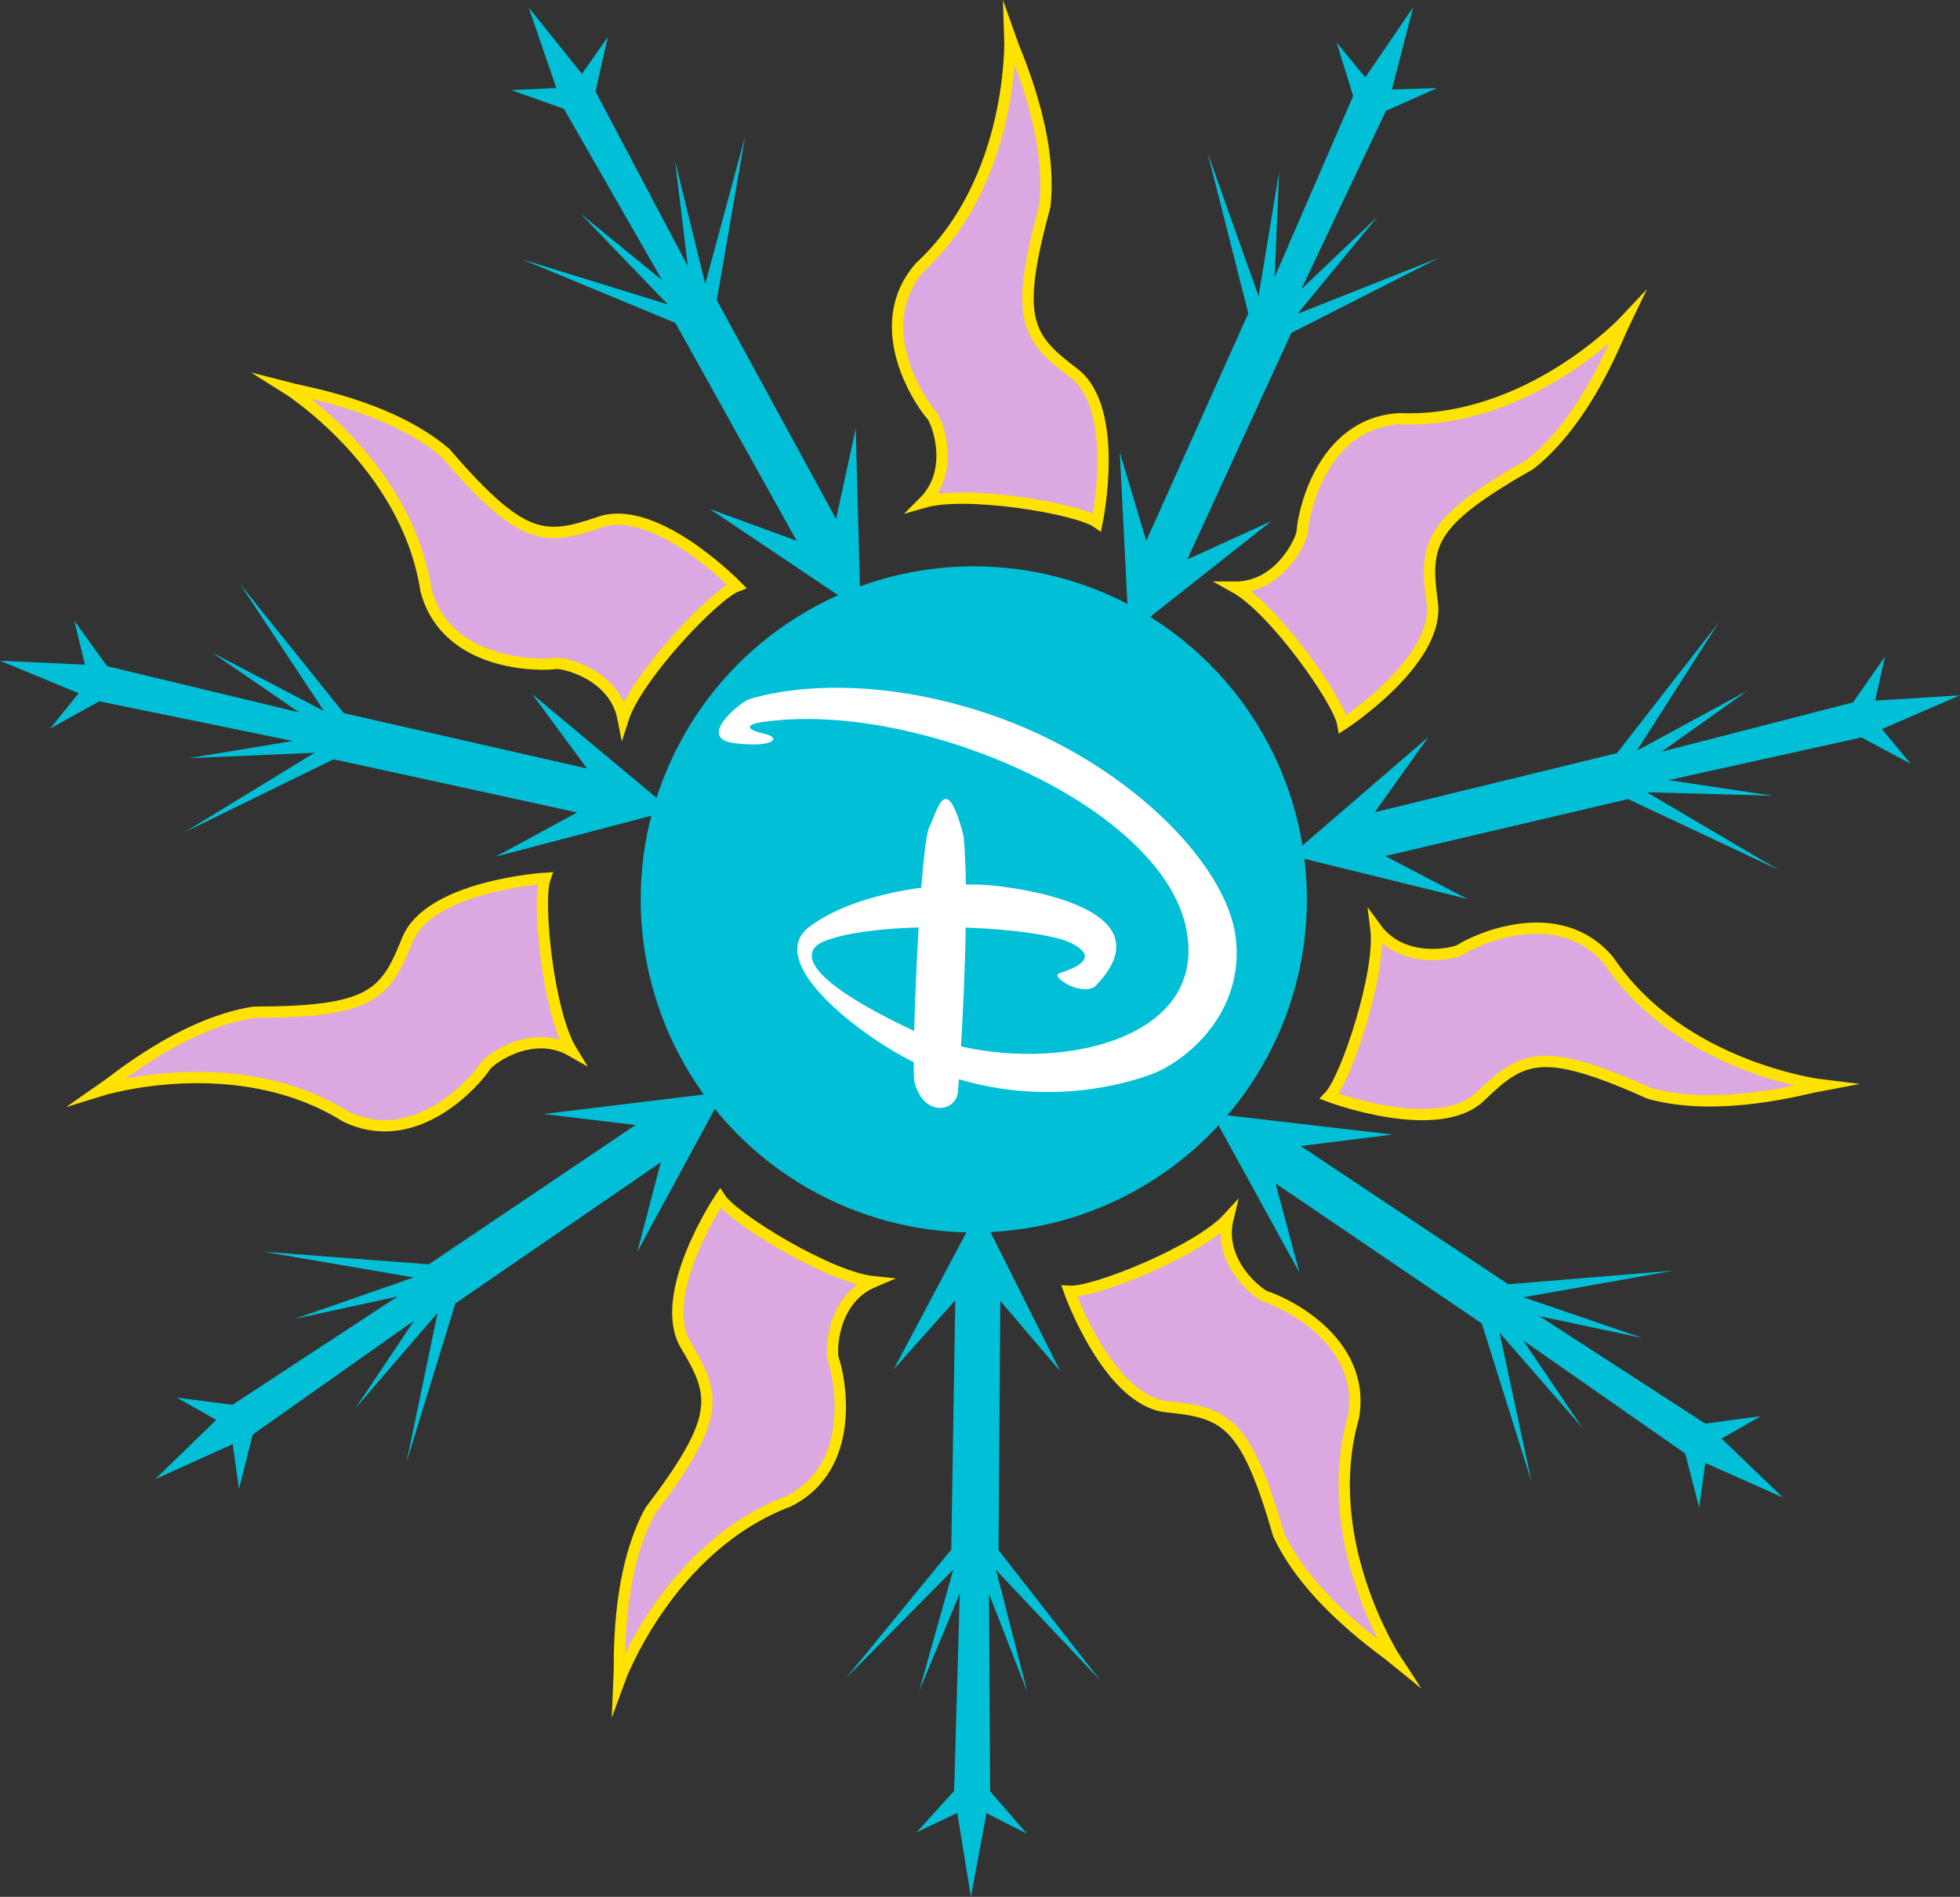 <?xml version="1.0" encoding="utf-8"?>
<!-- Generator: Adobe Illustrator 17.0.0, SVG Export Plug-In . SVG Version: 6.00 Build 0)  -->
<!DOCTYPE svg PUBLIC "-//W3C//DTD SVG 1.1//EN" "http://www.w3.org/Graphics/SVG/1.1/DTD/svg11.dtd">
<svg version="1.1" id="Layer_1" xmlns="http://www.w3.org/2000/svg" xmlns:xlink="http://www.w3.org/1999/xlink" x="0px" y="0px"
	 width="173.503px" height="167.935px" viewBox="0 0 173.503 167.935" enable-background="new 0 0 173.503 167.935"
	 xml:space="preserve">
<rect x="0" y="0" width="173.503" height="167.935" fill="#333333" stroke="none"/>
<g>
	<circle fill="#00BFD6" cx="86.202" cy="79.628" r="29.489"/>
	<path fill="#DCA8E2" stroke="#FEE300" stroke-miterlimit="10" d="M117.674,97.069c0,0,9.625,3.625,13.375,0
		c3.75-3.625,5.5-4.5,15-0.25c6.276,1.716,13.875-0.5,15.25-0.75c0,0-12.5-1.5-18.875-11c-4.5-5.375-12-1.75-13.125-1
		c-0.562,0.375-5.125,1.375-7.5-1.891C122.299,86.069,119.174,95.507,117.674,97.069z"/>
	<path fill="#DCA8E2" stroke="#FEE300" stroke-miterlimit="10" d="M94.668,114.33c0,0,3.444,9.691,8.633,10.216
		c5.189,0.524,6.987,1.296,9.873,11.296c2.74,5.901,9.338,10.275,10.416,11.164c0,0-6.923-10.516-3.781-21.517
		c1.201-6.906-6.409-10.295-7.708-10.67c-0.649-0.188-4.358-3.027-3.397-6.949C106.055,110.763,96.829,114.468,94.668,114.33z"/>
	<path fill="#DCA8E2" stroke="#FEE300" stroke-miterlimit="10" d="M97.116,46.246c0,0,2.097-10.069-2.063-13.215
		s-5.294-4.74-2.56-14.782C93.221,11.783,89.86,4.617,89.4,3.297c0,0,0.446,12.582-7.958,20.346
		c-4.617,5.275,0.121,12.126,1.036,13.122c0.457,0.498,2.149,4.852-0.712,7.702C85.534,43.372,95.341,45.004,97.116,46.246z"/>
	<path fill="#DCA8E2" stroke="#FEE300" stroke-miterlimit="10" d="M118.873,64.124c0,0,8.618-5.613,7.915-10.781
		c-0.703-5.168-0.372-7.097,8.676-12.239c5.098-4.044,7.808-11.48,8.421-12.737c0,0-8.607,9.188-20.037,8.705
		c-6.996,0.446-8.512,8.637-8.574,9.988c-0.031,0.675-1.925,4.945-5.963,4.926C112.743,53.886,118.501,61.99,118.873,64.124z"/>
	<path fill="#DCA8E2" stroke="#FEE300" stroke-miterlimit="10" d="M63.752,106.082c0,0-5.716,8.55-3.038,13.025
		c2.678,4.475,3.133,6.378-3.164,14.665c-3.097,5.723-2.665,13.626-2.734,15.022c0,0,4.3-11.833,15-15.883
		c6.257-3.161,4.43-11.289,3.955-12.555c-0.237-0.633-0.175-5.303,3.545-6.874C73.414,113.084,64.933,107.897,63.752,106.082z"/>
	<path fill="#DCA8E2" stroke="#FEE300" stroke-miterlimit="10" d="M48.247,77.761c0,0-10.265,0.638-12.2,5.481
		s-3.173,6.359-13.58,6.375c-6.428,1.007-12.451,6.142-13.603,6.934c0,0,12.017-3.754,21.725,2.299
		c6.308,3.059,11.663-3.321,12.382-4.467c0.359-0.573,4.111-3.355,7.616-1.349C48.537,89.69,47.52,79.801,48.247,77.761z"/>
	<path fill="#DCA8E2" stroke="#FEE300" stroke-miterlimit="10" d="M65.216,51.895c0,0-7.179-7.365-12.113-5.672
		s-6.889,1.743-13.69-6.135c-4.956-4.216-12.777-5.432-14.129-5.788c0,0,10.684,6.66,12.428,17.967
		c1.796,6.776,10.125,6.674,11.462,6.472c0.668-0.101,5.224,0.928,5.99,4.893C56.362,59.896,63.195,52.674,65.216,51.895z"/>
	<polygon fill="#00BFD6" points="63.455,26.573 65.956,12.096 62.429,25.122 59.768,14.294 60.883,23.555 52.715,8.099 53.81,3.265 
		51.517,6.542 46.805,0.672 49.246,7.793 45.25,7.977 49.921,9.638 58.613,24.805 51.383,18.91 59.11,26.95 46.217,22.964 
		59.787,28.592 70.518,47.877 62.822,45.06 76.182,54.029 75.748,37.943 74.012,45.953 	"/>
	<polygon fill="#00BFD6" points="144.114,70.748 157.41,76.997 145.785,70.143 156.932,70.448 147.706,69.068 164.774,65.29 
		169.146,67.627 166.593,64.547 173.503,61.56 165.989,62.026 166.871,58.124 164.031,62.187 147.102,66.547 154.703,61.14 
		144.903,66.459 152.164,55.084 143.139,66.676 121.7,71.91 126.456,65.236 114.266,75.74 129.891,79.586 122.629,75.789 	"/>
	<polygon fill="#00BFD6" points="114.314,29.473 127.409,22.814 114.862,27.783 121.946,19.171 115.193,25.607 122.688,9.814 
		127.216,7.798 123.218,7.922 125.102,0.634 120.858,6.851 118.319,3.76 119.783,8.496 112.832,24.536 113.23,15.216 
		111.412,26.218 106.89,13.502 110.501,27.743 101.472,47.881 99.123,40.029 99.932,56.1 112.56,46.126 105.104,49.529 	"/>
	<polygon fill="#00BFD6" points="37.955,111.94 23.307,110.816 36.608,113.098 26.078,116.769 35.193,114.785 20.576,124.374 
		15.66,123.741 19.139,125.714 13.739,130.958 20.598,127.857 21.159,131.818 22.372,127.011 36.652,116.928 31.464,124.681 
		38.74,116.23 35.987,129.442 40.311,115.401 58.498,102.9 56.42,110.828 64.089,96.681 48.116,98.63 56.253,99.603 	"/>
	<polygon fill="#00BFD6" points="30.44,63.138 21.234,51.688 28.673,62.948 18.79,57.783 26.475,63.071 9.48,58.977 6.577,54.959 
		7.52,58.846 0,58.498 6.956,61.377 4.451,64.496 8.786,62.091 25.911,65.602 16.708,67.126 27.849,66.646 16.332,73.682 
		29.529,67.225 51.091,71.929 43.888,75.839 59.451,71.749 47.098,61.437 51.958,68.036 	"/>
	<polygon fill="#00BFD6" points="131.172,117.175 135.574,131.192 132.748,117.995 140.07,126.405 134.84,118.681 149.175,128.685 
		150.415,133.485 150.954,129.521 157.83,132.584 152.401,127.37 155.869,125.377 150.956,126.038 136.286,116.531 145.412,118.464 
		134.862,114.852 148.15,112.495 133.509,113.701 115.142,101.466 123.274,100.448 107.29,98.588 115.038,112.691 112.916,104.775 	
		"/>
	<polygon fill="#00BFD6" points="84.208,137.193 74.904,148.563 84.387,138.961 81.372,149.696 84.961,141.086 84.461,158.56 
		81.128,162.229 84.738,160.505 85.949,167.935 87.33,160.535 90.899,162.342 87.651,158.596 87.553,141.116 90.943,149.806 
		88.175,139.004 97.435,148.821 88.395,137.241 88.549,115.172 93.861,121.413 86.648,107.029 79.106,121.244 84.561,115.127 	"/>
	<path fill="#FFFFFF" d="M109.4,83.103c-0.756-6.718-9.909-15.871-21.917-19.902s-20.186-1.643-21.245-1.26
		c-0.696,0.252-4.703,3.443-1.176,3.863c3.527,0.42,4.115-0.504,2.603-0.84c-1.512-0.336-2.015-0.84,0.252-1.092
		c13.436-1.763,35.017,7.474,37.117,18.474c1.801,9.439-10.494,12.448-19.962,10.3c0.168-2.865,0.354-6.797,0.416-10.522
		c4.174,0.149,7.987,0.678,9.386,1.397c2.939,1.512-0.588,2.435-1.176,2.687c-0.588,0.252,1.743,1.935,3.191,1.176
		c6.382-6.466-4.787-8.565-9.033-8.985c-0.701-0.069-1.498-0.101-2.357-0.093c-0.022-1.616-0.083-3.085-0.199-4.273
		c-1.596-6.214-2.411-1.941-3.023-0.84c-0.258,0.465-0.509,2.607-0.724,5.401c-3.545,0.473-7.335,1.551-9.857,3.417
		c-4.199,3.107,4.451,9.657,8.985,11.924c0.068,0.032,0.135,0.061,0.203,0.093c-0.002,0.835,0.014,1.424,0.049,1.671
		c0.756,3.275,3.695,2.771,3.863,0.987c0.02-0.211,0.051-0.602,0.089-1.135c7.887,2.332,14.537,0.49,17.042-0.44
		C104.866,94.019,110.156,89.821,109.4,83.103z M73.123,83.271c1.913-0.71,4.959-1.067,8.194-1.162
		c-0.184,3.145-0.323,6.541-0.39,9.168c-0.082-0.037-0.165-0.074-0.247-0.113C71.276,86.714,70.583,84.199,73.123,83.271z"/>
</g>
</svg>
